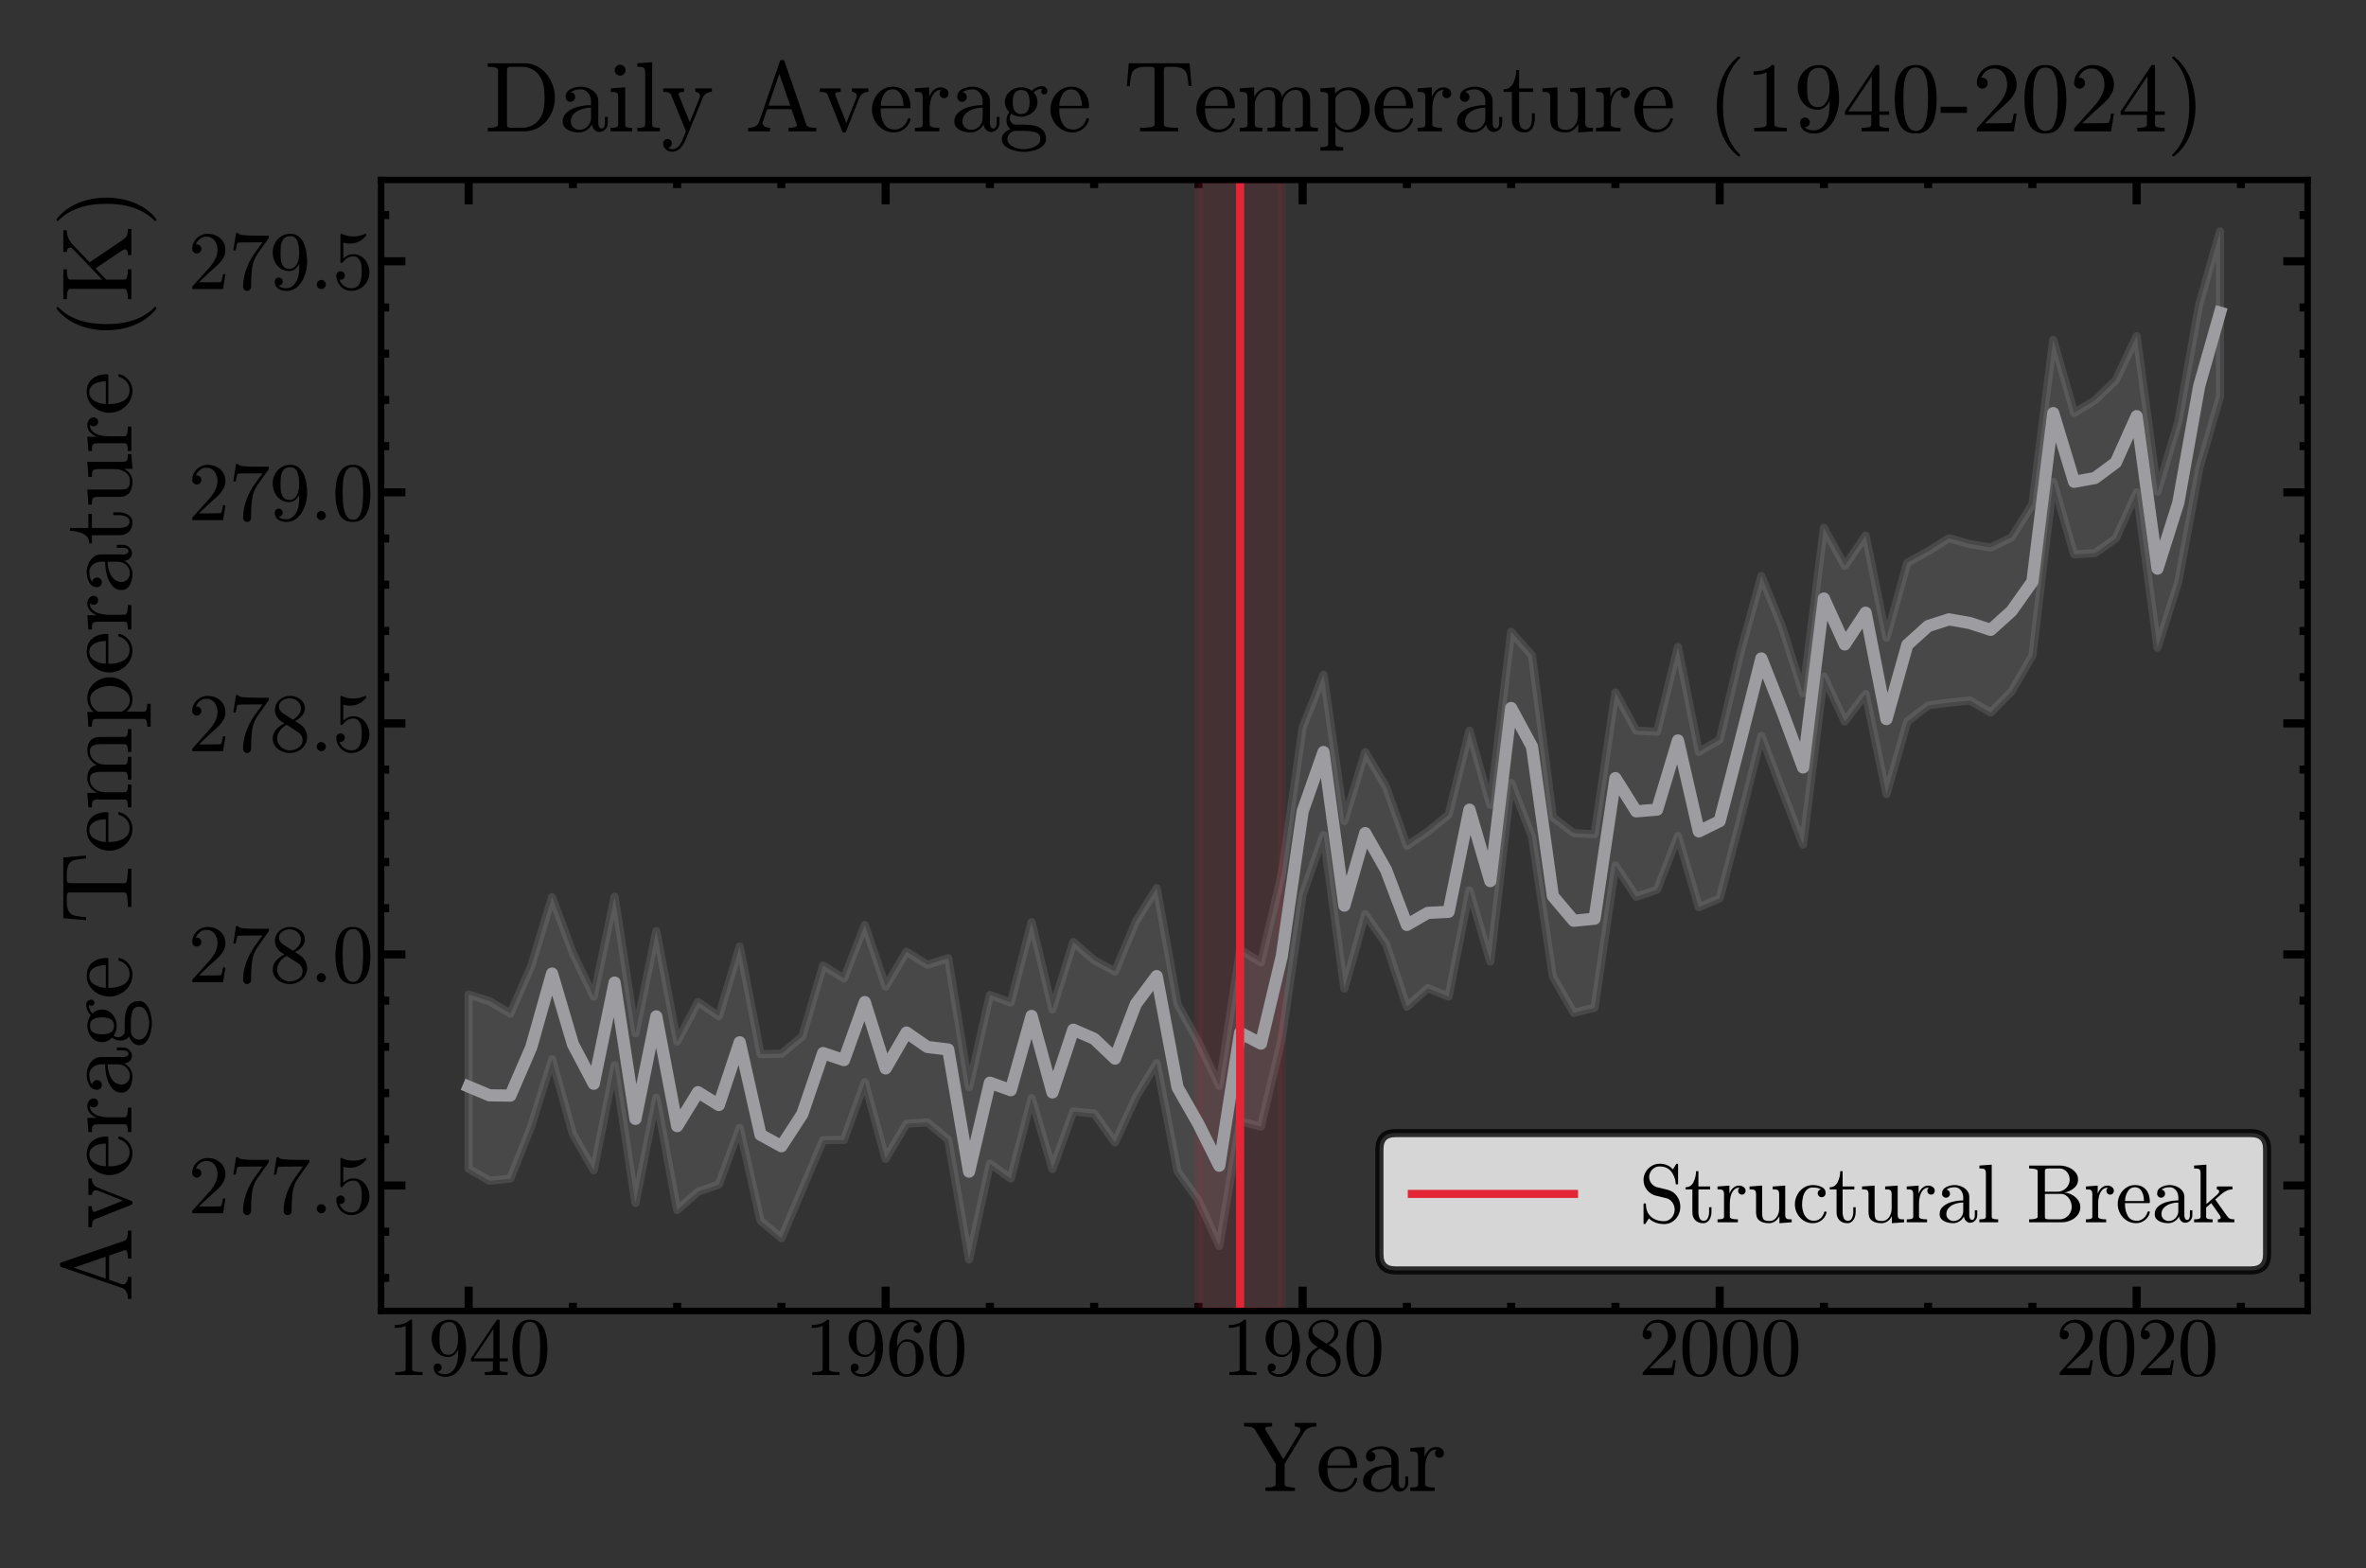 <?xml version="1.0" encoding="utf-8" standalone="no"?>
<!DOCTYPE svg PUBLIC "-//W3C//DTD SVG 1.1//EN"
  "http://www.w3.org/Graphics/SVG/1.1/DTD/svg11.dtd">
<svg xmlns:xlink="http://www.w3.org/1999/xlink" width="291.8pt" height="193.432pt" viewBox="0 0 291.8 193.432" xmlns="http://www.w3.org/2000/svg" version="1.1">
 <rect x="0" y="0" width="291.8" height="193.432" fill="#333333" stroke="none"/>
 <defs>
  <style type="text/css">*{stroke-linejoin: round; stroke-linecap: butt}</style>
 </defs>
 <g id="figure_1">
  <g id="patch_1">
   <path d="M 0 193.432 
L 291.8 193.432 
L 291.8 0 
L 0 0 
L 0 193.432 
z
" style="fill: none"/>
  </g>
  <g id="axes_1">
   <g id="patch_2">
    <path d="M 47 161.7 
L 284.6 161.7 
L 284.6 22.2 
L 47 22.2 
L 47 161.7 
z
" style="fill: none"/>
   </g>
   <g id="matplotlib.axis_1">
    <g id="xtick_1">
     <g id="line2d_1">
      <defs>
       <path id="ma7a4156cb9" d="M 0 0 
L 0 -3 
" style="stroke: #000000"/>
      </defs>
      <g>
       <use xlink:href="#ma7a4156cb9" x="57.8" y="161.7" style="stroke: #000000"/>
      </g>
     </g>
     <g id="line2d_2">
      <defs>
       <path id="mca95ef9546" d="M 0 0 
L 0 3 
" style="stroke: #000000"/>
      </defs>
      <g>
       <use xlink:href="#mca95ef9546" x="57.8" y="22.2" style="stroke: #000000"/>
      </g>
     </g>
     <g id="text_1">
      <!-- $\mathdefault{1940}$ -->
      <g transform="translate(47.8 169.639) scale(0.1 -0.1)">
       <defs>
        <path id="Cmr10-31" d="M 594 0 
L 594 225 
Q 1394 225 1394 428 
L 1394 3788 
Q 1063 3628 556 3628 
L 556 3853 
Q 1341 3853 1741 4263 
L 1831 4263 
Q 1853 4263 1873 4245 
Q 1894 4228 1894 4206 
L 1894 428 
Q 1894 225 2694 225 
L 2694 0 
L 594 0 
z
" transform="scale(0.016)"/>
        <path id="Cmr10-39" d="M 722 269 
Q 897 63 1331 63 
Q 1575 63 1786 228 
Q 1997 394 2113 634 
Q 2247 906 2284 1214 
Q 2322 1522 2322 1978 
Q 2213 1719 2008 1553 
Q 1803 1388 1538 1388 
Q 1166 1388 873 1589 
Q 581 1791 425 2120 
Q 269 2450 269 2822 
Q 269 3206 444 3539 
Q 619 3872 928 4067 
Q 1238 4263 1631 4263 
Q 2019 4263 2280 4052 
Q 2541 3841 2678 3508 
Q 2816 3175 2870 2803 
Q 2925 2431 2925 2069 
Q 2925 1575 2744 1061 
Q 2563 547 2202 203 
Q 1841 -141 1331 -141 
Q 953 -141 690 37 
Q 428 216 428 575 
Q 428 706 517 795 
Q 606 884 738 884 
Q 866 884 955 795 
Q 1044 706 1044 575 
Q 1044 450 953 359 
Q 863 269 738 269 
L 722 269 
z
M 1563 1556 
Q 1825 1556 1992 1732 
Q 2159 1909 2234 2171 
Q 2309 2434 2309 2694 
L 2309 2816 
L 2309 2841 
Q 2309 3322 2168 3700 
Q 2028 4078 1631 4078 
Q 1378 4078 1220 3967 
Q 1063 3856 988 3672 
Q 913 3488 892 3278 
Q 872 3069 872 2822 
Q 872 2459 906 2203 
Q 941 1947 1094 1751 
Q 1247 1556 1563 1556 
z
" transform="scale(0.016)"/>
        <path id="Cmr10-34" d="M 178 1056 
L 178 1281 
L 2156 4231 
Q 2178 4263 2222 4263 
L 2316 4263 
Q 2388 4263 2388 4191 
L 2388 1281 
L 3016 1281 
L 3016 1056 
L 2388 1056 
L 2388 428 
Q 2388 297 2575 261 
Q 2763 225 3009 225 
L 3009 0 
L 1247 0 
L 1247 225 
Q 1494 225 1681 261 
Q 1869 297 1869 428 
L 1869 1056 
L 178 1056 
z
M 391 1281 
L 1906 1281 
L 1906 3547 
L 391 1281 
z
" transform="scale(0.016)"/>
        <path id="Cmr10-30" d="M 1600 -141 
Q 816 -141 533 504 
Q 250 1150 250 2041 
Q 250 2597 351 3087 
Q 453 3578 754 3920 
Q 1056 4263 1600 4263 
Q 2022 4263 2290 4056 
Q 2559 3850 2700 3523 
Q 2841 3197 2892 2823 
Q 2944 2450 2944 2041 
Q 2944 1491 2842 1011 
Q 2741 531 2444 195 
Q 2147 -141 1600 -141 
z
M 1600 25 
Q 1956 25 2131 390 
Q 2306 756 2347 1200 
Q 2388 1644 2388 2144 
Q 2388 2625 2347 3031 
Q 2306 3438 2132 3767 
Q 1959 4097 1600 4097 
Q 1238 4097 1063 3765 
Q 888 3434 847 3029 
Q 806 2625 806 2144 
Q 806 1788 823 1472 
Q 841 1156 916 820 
Q 991 484 1158 254 
Q 1325 25 1600 25 
z
" transform="scale(0.016)"/>
       </defs>
       <use xlink:href="#Cmr10-31" transform="translate(0 0.391)"/>
       <use xlink:href="#Cmr10-39" transform="translate(50 0.391)"/>
       <use xlink:href="#Cmr10-34" transform="translate(100 0.391)"/>
       <use xlink:href="#Cmr10-30" transform="translate(150 0.391)"/>
      </g>
     </g>
    </g>
    <g id="xtick_2">
     <g id="line2d_3">
      <g>
       <use xlink:href="#ma7a4156cb9" x="109.229" y="161.7" style="stroke: #000000"/>
      </g>
     </g>
     <g id="line2d_4">
      <g>
       <use xlink:href="#mca95ef9546" x="109.229" y="22.2" style="stroke: #000000"/>
      </g>
     </g>
     <g id="text_2">
      <!-- $\mathdefault{1960}$ -->
      <g transform="translate(99.229 169.639) scale(0.1 -0.1)">
       <defs>
        <path id="Cmr10-36" d="M 1600 -141 
Q 1203 -141 937 70 
Q 672 281 526 617 
Q 381 953 325 1322 
Q 269 1691 269 2069 
Q 269 2575 466 3084 
Q 663 3594 1045 3928 
Q 1428 4263 1953 4263 
Q 2172 4263 2361 4180 
Q 2550 4097 2658 3936 
Q 2766 3775 2766 3547 
Q 2766 3416 2677 3327 
Q 2588 3238 2456 3238 
Q 2331 3238 2240 3328 
Q 2150 3419 2150 3547 
Q 2150 3672 2240 3762 
Q 2331 3853 2456 3853 
L 2491 3853 
Q 2409 3969 2261 4023 
Q 2113 4078 1953 4078 
Q 1759 4078 1595 3993 
Q 1431 3909 1300 3765 
Q 1169 3622 1081 3448 
Q 994 3275 945 3053 
Q 897 2831 884 2637 
Q 872 2444 872 2150 
Q 984 2413 1190 2580 
Q 1397 2747 1656 2747 
Q 1941 2747 2175 2631 
Q 2409 2516 2578 2311 
Q 2747 2106 2836 1843 
Q 2925 1581 2925 1313 
Q 2925 938 2758 598 
Q 2591 259 2287 59 
Q 1984 -141 1600 -141 
z
M 1600 63 
Q 1847 63 1997 175 
Q 2147 288 2217 473 
Q 2288 659 2305 848 
Q 2322 1038 2322 1313 
Q 2322 1675 2287 1931 
Q 2253 2188 2100 2383 
Q 1947 2578 1631 2578 
Q 1372 2578 1205 2403 
Q 1038 2228 961 1961 
Q 884 1694 884 1447 
Q 884 1363 891 1319 
Q 891 1309 889 1303 
Q 888 1297 884 1288 
Q 884 1013 940 731 
Q 997 450 1156 256 
Q 1316 63 1600 63 
z
" transform="scale(0.016)"/>
       </defs>
       <use xlink:href="#Cmr10-31" transform="translate(0 0.391)"/>
       <use xlink:href="#Cmr10-39" transform="translate(50 0.391)"/>
       <use xlink:href="#Cmr10-36" transform="translate(100 0.391)"/>
       <use xlink:href="#Cmr10-30" transform="translate(150 0.391)"/>
      </g>
     </g>
    </g>
    <g id="xtick_3">
     <g id="line2d_5">
      <g>
       <use xlink:href="#ma7a4156cb9" x="160.657" y="161.7" style="stroke: #000000"/>
      </g>
     </g>
     <g id="line2d_6">
      <g>
       <use xlink:href="#mca95ef9546" x="160.657" y="22.2" style="stroke: #000000"/>
      </g>
     </g>
     <g id="text_3">
      <!-- $\mathdefault{1980}$ -->
      <g transform="translate(150.657 169.639) scale(0.1 -0.1)">
       <defs>
        <path id="Cmr10-38" d="M 269 972 
Q 269 1356 522 1651 
Q 775 1947 1172 2144 
L 934 2297 
Q 716 2441 578 2680 
Q 441 2919 441 3181 
Q 441 3488 602 3734 
Q 763 3981 1030 4122 
Q 1297 4263 1600 4263 
Q 1884 4263 2148 4147 
Q 2413 4031 2583 3815 
Q 2753 3600 2753 3303 
Q 2753 3088 2651 2903 
Q 2550 2719 2373 2572 
Q 2197 2425 1997 2322 
L 2363 2088 
Q 2616 1922 2770 1653 
Q 2925 1384 2925 1088 
Q 2925 741 2739 456 
Q 2553 172 2247 15 
Q 1941 -141 1600 -141 
Q 1269 -141 961 -6 
Q 653 128 461 383 
Q 269 638 269 972 
z
M 616 972 
Q 616 719 755 509 
Q 894 300 1122 181 
Q 1350 63 1600 63 
Q 1972 63 2275 280 
Q 2578 497 2578 856 
Q 2578 978 2529 1098 
Q 2481 1219 2395 1317 
Q 2309 1416 2203 1478 
L 1344 2034 
Q 1144 1928 976 1765 
Q 809 1603 712 1400 
Q 616 1197 616 972 
z
M 1056 2925 
L 1831 2425 
Q 2100 2581 2272 2803 
Q 2444 3025 2444 3303 
Q 2444 3519 2323 3698 
Q 2203 3878 2009 3978 
Q 1816 4078 1594 4078 
Q 1400 4078 1203 4003 
Q 1006 3928 878 3779 
Q 750 3631 750 3431 
Q 750 3131 1056 2925 
z
" transform="scale(0.016)"/>
       </defs>
       <use xlink:href="#Cmr10-31" transform="translate(0 0.391)"/>
       <use xlink:href="#Cmr10-39" transform="translate(50 0.391)"/>
       <use xlink:href="#Cmr10-38" transform="translate(100 0.391)"/>
       <use xlink:href="#Cmr10-30" transform="translate(150 0.391)"/>
      </g>
     </g>
    </g>
    <g id="xtick_4">
     <g id="line2d_7">
      <g>
       <use xlink:href="#ma7a4156cb9" x="212.086" y="161.7" style="stroke: #000000"/>
      </g>
     </g>
     <g id="line2d_8">
      <g>
       <use xlink:href="#mca95ef9546" x="212.086" y="22.2" style="stroke: #000000"/>
      </g>
     </g>
     <g id="text_4">
      <!-- $\mathdefault{2000}$ -->
      <g transform="translate(202.086 169.639) scale(0.1 -0.1)">
       <defs>
        <path id="Cmr10-32" d="M 319 0 
L 319 172 
Q 319 188 331 206 
L 1325 1306 
Q 1550 1550 1690 1715 
Q 1831 1881 1968 2097 
Q 2106 2313 2186 2536 
Q 2266 2759 2266 3009 
Q 2266 3272 2169 3511 
Q 2072 3750 1880 3894 
Q 1688 4038 1416 4038 
Q 1138 4038 916 3870 
Q 694 3703 603 3438 
Q 628 3444 672 3444 
Q 816 3444 917 3347 
Q 1019 3250 1019 3097 
Q 1019 2950 917 2848 
Q 816 2747 672 2747 
Q 522 2747 420 2851 
Q 319 2956 319 3097 
Q 319 3338 409 3548 
Q 500 3759 670 3923 
Q 841 4088 1055 4175 
Q 1269 4263 1509 4263 
Q 1875 4263 2190 4108 
Q 2506 3953 2690 3670 
Q 2875 3388 2875 3009 
Q 2875 2731 2753 2481 
Q 2631 2231 2440 2026 
Q 2250 1822 1953 1562 
Q 1656 1303 1563 1216 
L 838 519 
L 1453 519 
Q 1906 519 2211 526 
Q 2516 534 2534 550 
Q 2609 631 2688 1141 
L 2875 1141 
L 2694 0 
L 319 0 
z
" transform="scale(0.016)"/>
       </defs>
       <use xlink:href="#Cmr10-32" transform="translate(0 0.391)"/>
       <use xlink:href="#Cmr10-30" transform="translate(50 0.391)"/>
       <use xlink:href="#Cmr10-30" transform="translate(100 0.391)"/>
       <use xlink:href="#Cmr10-30" transform="translate(150 0.391)"/>
      </g>
     </g>
    </g>
    <g id="xtick_5">
     <g id="line2d_9">
      <g>
       <use xlink:href="#ma7a4156cb9" x="263.514" y="161.7" style="stroke: #000000"/>
      </g>
     </g>
     <g id="line2d_10">
      <g>
       <use xlink:href="#mca95ef9546" x="263.514" y="22.2" style="stroke: #000000"/>
      </g>
     </g>
     <g id="text_5">
      <!-- $\mathdefault{2020}$ -->
      <g transform="translate(253.514 169.639) scale(0.1 -0.1)">
       <use xlink:href="#Cmr10-32" transform="translate(0 0.391)"/>
       <use xlink:href="#Cmr10-30" transform="translate(50 0.391)"/>
       <use xlink:href="#Cmr10-32" transform="translate(100 0.391)"/>
       <use xlink:href="#Cmr10-30" transform="translate(150 0.391)"/>
      </g>
     </g>
    </g>
    <g id="xtick_6">
     <g id="line2d_11">
      <defs>
       <path id="mb8e2a79de3" d="M 0 0 
L 0 -1 
" style="stroke: #000000"/>
      </defs>
      <g>
       <use xlink:href="#mb8e2a79de3" x="70.657" y="161.7" style="stroke: #000000"/>
      </g>
     </g>
     <g id="line2d_12">
      <defs>
       <path id="m329d882508" d="M 0 0 
L 0 1 
" style="stroke: #000000"/>
      </defs>
      <g>
       <use xlink:href="#m329d882508" x="70.657" y="22.2" style="stroke: #000000"/>
      </g>
     </g>
    </g>
    <g id="xtick_7">
     <g id="line2d_13">
      <g>
       <use xlink:href="#mb8e2a79de3" x="83.514" y="161.7" style="stroke: #000000"/>
      </g>
     </g>
     <g id="line2d_14">
      <g>
       <use xlink:href="#m329d882508" x="83.514" y="22.2" style="stroke: #000000"/>
      </g>
     </g>
    </g>
    <g id="xtick_8">
     <g id="line2d_15">
      <g>
       <use xlink:href="#mb8e2a79de3" x="96.371" y="161.7" style="stroke: #000000"/>
      </g>
     </g>
     <g id="line2d_16">
      <g>
       <use xlink:href="#m329d882508" x="96.371" y="22.2" style="stroke: #000000"/>
      </g>
     </g>
    </g>
    <g id="xtick_9">
     <g id="line2d_17">
      <g>
       <use xlink:href="#mb8e2a79de3" x="122.086" y="161.7" style="stroke: #000000"/>
      </g>
     </g>
     <g id="line2d_18">
      <g>
       <use xlink:href="#m329d882508" x="122.086" y="22.2" style="stroke: #000000"/>
      </g>
     </g>
    </g>
    <g id="xtick_10">
     <g id="line2d_19">
      <g>
       <use xlink:href="#mb8e2a79de3" x="134.943" y="161.7" style="stroke: #000000"/>
      </g>
     </g>
     <g id="line2d_20">
      <g>
       <use xlink:href="#m329d882508" x="134.943" y="22.2" style="stroke: #000000"/>
      </g>
     </g>
    </g>
    <g id="xtick_11">
     <g id="line2d_21">
      <g>
       <use xlink:href="#mb8e2a79de3" x="147.8" y="161.7" style="stroke: #000000"/>
      </g>
     </g>
     <g id="line2d_22">
      <g>
       <use xlink:href="#m329d882508" x="147.8" y="22.2" style="stroke: #000000"/>
      </g>
     </g>
    </g>
    <g id="xtick_12">
     <g id="line2d_23">
      <g>
       <use xlink:href="#mb8e2a79de3" x="173.514" y="161.7" style="stroke: #000000"/>
      </g>
     </g>
     <g id="line2d_24">
      <g>
       <use xlink:href="#m329d882508" x="173.514" y="22.2" style="stroke: #000000"/>
      </g>
     </g>
    </g>
    <g id="xtick_13">
     <g id="line2d_25">
      <g>
       <use xlink:href="#mb8e2a79de3" x="186.371" y="161.7" style="stroke: #000000"/>
      </g>
     </g>
     <g id="line2d_26">
      <g>
       <use xlink:href="#m329d882508" x="186.371" y="22.2" style="stroke: #000000"/>
      </g>
     </g>
    </g>
    <g id="xtick_14">
     <g id="line2d_27">
      <g>
       <use xlink:href="#mb8e2a79de3" x="199.229" y="161.7" style="stroke: #000000"/>
      </g>
     </g>
     <g id="line2d_28">
      <g>
       <use xlink:href="#m329d882508" x="199.229" y="22.2" style="stroke: #000000"/>
      </g>
     </g>
    </g>
    <g id="xtick_15">
     <g id="line2d_29">
      <g>
       <use xlink:href="#mb8e2a79de3" x="224.943" y="161.7" style="stroke: #000000"/>
      </g>
     </g>
     <g id="line2d_30">
      <g>
       <use xlink:href="#m329d882508" x="224.943" y="22.2" style="stroke: #000000"/>
      </g>
     </g>
    </g>
    <g id="xtick_16">
     <g id="line2d_31">
      <g>
       <use xlink:href="#mb8e2a79de3" x="237.8" y="161.7" style="stroke: #000000"/>
      </g>
     </g>
     <g id="line2d_32">
      <g>
       <use xlink:href="#m329d882508" x="237.8" y="22.2" style="stroke: #000000"/>
      </g>
     </g>
    </g>
    <g id="xtick_17">
     <g id="line2d_33">
      <g>
       <use xlink:href="#mb8e2a79de3" x="250.657" y="161.7" style="stroke: #000000"/>
      </g>
     </g>
     <g id="line2d_34">
      <g>
       <use xlink:href="#m329d882508" x="250.657" y="22.2" style="stroke: #000000"/>
      </g>
     </g>
    </g>
    <g id="xtick_18">
     <g id="line2d_35">
      <g>
       <use xlink:href="#mb8e2a79de3" x="276.371" y="161.7" style="stroke: #000000"/>
      </g>
     </g>
     <g id="line2d_36">
      <g>
       <use xlink:href="#m329d882508" x="276.371" y="22.2" style="stroke: #000000"/>
      </g>
     </g>
    </g>
    <g id="text_6">
     <!-- Year -->
     <g transform="translate(153.29 183.905) scale(0.12 -0.12)">
      <defs>
       <path id="Cmr10-59" d="M 1447 0 
L 1447 225 
Q 2106 225 2106 428 
L 2106 1747 
L 763 3956 
Q 669 4084 500 4115 
Q 331 4147 72 4147 
L 72 4372 
L 1875 4372 
L 1875 4147 
Q 1428 4147 1428 4000 
Q 1428 3988 1441 3950 
L 2597 2041 
L 3653 3775 
Q 3694 3834 3694 3903 
Q 3694 4031 3583 4089 
Q 3472 4147 3334 4147 
L 3334 4372 
L 4722 4372 
L 4722 4147 
Q 4472 4147 4258 4058 
Q 4044 3969 3922 3781 
L 2681 1747 
L 2681 428 
Q 2681 225 3341 225 
L 3341 0 
L 1447 0 
z
" transform="scale(0.016)"/>
       <path id="Cmr10-65" d="M 1594 -72 
Q 1203 -72 876 133 
Q 550 338 364 680 
Q 178 1022 178 1403 
Q 178 1778 348 2115 
Q 519 2453 823 2661 
Q 1128 2869 1503 2869 
Q 1797 2869 2014 2770 
Q 2231 2672 2372 2497 
Q 2513 2322 2584 2084 
Q 2656 1847 2656 1563 
Q 2656 1478 2591 1478 
L 738 1478 
L 738 1409 
Q 738 878 952 497 
Q 1166 116 1650 116 
Q 1847 116 2014 203 
Q 2181 291 2304 447 
Q 2428 603 2472 781 
Q 2478 803 2495 820 
Q 2513 838 2534 838 
L 2591 838 
Q 2656 838 2656 756 
Q 2566 394 2266 161 
Q 1966 -72 1594 -72 
z
M 744 1638 
L 2203 1638 
Q 2203 1878 2136 2125 
Q 2069 2372 1912 2536 
Q 1756 2700 1503 2700 
Q 1141 2700 942 2361 
Q 744 2022 744 1638 
z
" transform="scale(0.016)"/>
       <path id="Cmr10-61" d="M 256 628 
Q 256 1009 556 1248 
Q 856 1488 1276 1586 
Q 1697 1684 2075 1684 
L 2075 1947 
Q 2075 2131 1994 2304 
Q 1913 2478 1759 2589 
Q 1606 2700 1422 2700 
Q 997 2700 775 2509 
Q 897 2509 976 2417 
Q 1056 2325 1056 2203 
Q 1056 2075 965 1984 
Q 875 1894 750 1894 
Q 622 1894 531 1984 
Q 441 2075 441 2203 
Q 441 2541 747 2705 
Q 1053 2869 1422 2869 
Q 1681 2869 1943 2758 
Q 2206 2647 2373 2440 
Q 2541 2234 2541 1959 
L 2541 519 
Q 2541 394 2594 289 
Q 2647 184 2759 184 
Q 2866 184 2917 290 
Q 2969 397 2969 519 
L 2969 928 
L 3156 928 
L 3156 519 
Q 3156 375 3081 245 
Q 3006 116 2879 39 
Q 2753 -38 2606 -38 
Q 2419 -38 2283 107 
Q 2147 253 2131 453 
Q 2013 213 1781 70 
Q 1550 -72 1288 -72 
Q 1044 -72 808 0 
Q 572 72 414 226 
Q 256 381 256 628 
z
M 775 628 
Q 775 403 940 250 
Q 1106 97 1331 97 
Q 1538 97 1706 200 
Q 1875 303 1975 481 
Q 2075 659 2075 856 
L 2075 1522 
Q 1784 1522 1479 1426 
Q 1175 1331 975 1128 
Q 775 925 775 628 
z
" transform="scale(0.016)"/>
       <path id="Cmr10-72" d="M 166 0 
L 166 225 
Q 384 225 525 259 
Q 666 294 666 428 
L 666 2175 
Q 666 2347 614 2423 
Q 563 2500 466 2517 
Q 369 2534 166 2534 
L 166 2759 
L 1081 2828 
L 1081 2203 
Q 1184 2481 1375 2654 
Q 1566 2828 1838 2828 
Q 2028 2828 2178 2715 
Q 2328 2603 2328 2419 
Q 2328 2303 2245 2217 
Q 2163 2131 2041 2131 
Q 1922 2131 1837 2215 
Q 1753 2300 1753 2419 
Q 1753 2591 1875 2663 
L 1838 2663 
Q 1578 2663 1414 2475 
Q 1250 2288 1181 2009 
Q 1113 1731 1113 1478 
L 1113 428 
Q 1113 225 1734 225 
L 1734 0 
L 166 0 
z
" transform="scale(0.016)"/>
      </defs>
      <use xlink:href="#Cmr10-59"/>
      <use xlink:href="#Cmr10-65" transform="translate(75 0)"/>
      <use xlink:href="#Cmr10-61" transform="translate(119.385 0)"/>
      <use xlink:href="#Cmr10-72" transform="translate(169.385 0)"/>
     </g>
    </g>
   </g>
   <g id="matplotlib.axis_2">
    <g id="ytick_1">
     <g id="line2d_37">
      <defs>
       <path id="mce93963f2c" d="M 0 0 
L 3 0 
" style="stroke: #000000"/>
      </defs>
      <g>
       <use xlink:href="#mce93963f2c" x="47" y="146.225" style="stroke: #000000"/>
      </g>
     </g>
     <g id="line2d_38">
      <defs>
       <path id="m510ce5b92e" d="M 0 0 
L -3 0 
" style="stroke: #000000"/>
      </defs>
      <g>
       <use xlink:href="#m510ce5b92e" x="284.6" y="146.225" style="stroke: #000000"/>
      </g>
     </g>
     <g id="text_7">
      <!-- $\mathdefault{277.5}$ -->
      <g transform="translate(23.2 149.694) scale(0.1 -0.1)">
       <defs>
        <path id="Cmr10-37" d="M 1113 166 
Q 1113 522 1175 862 
Q 1238 1203 1358 1536 
Q 1478 1869 1648 2189 
Q 1819 2509 2022 2791 
L 2606 3603 
L 1875 3603 
Q 738 3603 703 3572 
Q 619 3469 544 2981 
L 359 2981 
L 569 4325 
L 756 4325 
L 756 4306 
Q 756 4191 1147 4156 
Q 1538 4122 1913 4122 
L 3103 4122 
L 3103 3956 
Q 3103 3950 3101 3947 
Q 3100 3944 3097 3938 
L 2216 2700 
Q 1891 2219 1809 1631 
Q 1728 1044 1728 166 
Q 1728 41 1637 -50 
Q 1547 -141 1422 -141 
Q 1294 -141 1203 -50 
Q 1113 41 1113 166 
z
" transform="scale(0.016)"/>
        <path id="Cmr10-2e" d="M 538 353 
Q 538 497 644 600 
Q 750 703 891 703 
Q 978 703 1062 656 
Q 1147 609 1194 525 
Q 1241 441 1241 353 
Q 1241 213 1137 106 
Q 1034 0 891 0 
Q 750 0 644 106 
Q 538 213 538 353 
z
" transform="scale(0.016)"/>
        <path id="Cmr10-35" d="M 556 728 
Q 622 541 758 387 
Q 894 234 1080 148 
Q 1266 63 1466 63 
Q 1928 63 2103 422 
Q 2278 781 2278 1294 
Q 2278 1516 2270 1667 
Q 2263 1819 2228 1959 
Q 2169 2184 2020 2353 
Q 1872 2522 1656 2522 
Q 1441 2522 1286 2456 
Q 1131 2391 1034 2303 
Q 938 2216 863 2119 
Q 788 2022 769 2016 
L 697 2016 
Q 681 2016 657 2036 
Q 634 2056 634 2075 
L 634 4213 
Q 634 4228 654 4245 
Q 675 4263 697 4263 
L 716 4263 
Q 1147 4056 1631 4056 
Q 2106 4056 2547 4263 
L 2566 4263 
Q 2588 4263 2606 4247 
Q 2625 4231 2625 4213 
L 2625 4153 
Q 2625 4122 2613 4122 
Q 2394 3831 2064 3668 
Q 1734 3506 1381 3506 
Q 1125 3506 856 3578 
L 856 2369 
Q 1069 2541 1236 2614 
Q 1403 2688 1663 2688 
Q 2016 2688 2295 2484 
Q 2575 2281 2725 1954 
Q 2875 1628 2875 1288 
Q 2875 903 2686 575 
Q 2497 247 2172 53 
Q 1847 -141 1466 -141 
Q 1150 -141 886 21 
Q 622 184 470 459 
Q 319 734 319 1044 
Q 319 1188 412 1278 
Q 506 1369 647 1369 
Q 788 1369 883 1276 
Q 978 1184 978 1044 
Q 978 906 883 811 
Q 788 716 647 716 
Q 625 716 597 720 
Q 569 725 556 728 
z
" transform="scale(0.016)"/>
       </defs>
       <use xlink:href="#Cmr10-32" transform="translate(0 0.422)"/>
       <use xlink:href="#Cmr10-37" transform="translate(50 0.422)"/>
       <use xlink:href="#Cmr10-37" transform="translate(100 0.422)"/>
       <use xlink:href="#Cmr10-2e" transform="translate(150 0.422)"/>
       <use xlink:href="#Cmr10-35" transform="translate(177.686 0.422)"/>
      </g>
     </g>
    </g>
    <g id="ytick_2">
     <g id="line2d_39">
      <g>
       <use xlink:href="#mce93963f2c" x="47" y="117.725" style="stroke: #000000"/>
      </g>
     </g>
     <g id="line2d_40">
      <g>
       <use xlink:href="#m510ce5b92e" x="284.6" y="117.725" style="stroke: #000000"/>
      </g>
     </g>
     <g id="text_8">
      <!-- $\mathdefault{278.0}$ -->
      <g transform="translate(23.2 121.195) scale(0.1 -0.1)">
       <use xlink:href="#Cmr10-32" transform="translate(0 0.422)"/>
       <use xlink:href="#Cmr10-37" transform="translate(50 0.422)"/>
       <use xlink:href="#Cmr10-38" transform="translate(100 0.422)"/>
       <use xlink:href="#Cmr10-2e" transform="translate(150 0.422)"/>
       <use xlink:href="#Cmr10-30" transform="translate(177.686 0.422)"/>
      </g>
     </g>
    </g>
    <g id="ytick_3">
     <g id="line2d_41">
      <g>
       <use xlink:href="#mce93963f2c" x="47" y="89.226" style="stroke: #000000"/>
      </g>
     </g>
     <g id="line2d_42">
      <g>
       <use xlink:href="#m510ce5b92e" x="284.6" y="89.226" style="stroke: #000000"/>
      </g>
     </g>
     <g id="text_9">
      <!-- $\mathdefault{278.5}$ -->
      <g transform="translate(23.2 92.695) scale(0.1 -0.1)">
       <use xlink:href="#Cmr10-32" transform="translate(0 0.422)"/>
       <use xlink:href="#Cmr10-37" transform="translate(50 0.422)"/>
       <use xlink:href="#Cmr10-38" transform="translate(100 0.422)"/>
       <use xlink:href="#Cmr10-2e" transform="translate(150 0.422)"/>
       <use xlink:href="#Cmr10-35" transform="translate(177.686 0.422)"/>
      </g>
     </g>
    </g>
    <g id="ytick_4">
     <g id="line2d_43">
      <g>
       <use xlink:href="#mce93963f2c" x="47" y="60.726" style="stroke: #000000"/>
      </g>
     </g>
     <g id="line2d_44">
      <g>
       <use xlink:href="#m510ce5b92e" x="284.6" y="60.726" style="stroke: #000000"/>
      </g>
     </g>
     <g id="text_10">
      <!-- $\mathdefault{279.0}$ -->
      <g transform="translate(23.2 64.196) scale(0.1 -0.1)">
       <use xlink:href="#Cmr10-32" transform="translate(0 0.422)"/>
       <use xlink:href="#Cmr10-37" transform="translate(50 0.422)"/>
       <use xlink:href="#Cmr10-39" transform="translate(100 0.422)"/>
       <use xlink:href="#Cmr10-2e" transform="translate(150 0.422)"/>
       <use xlink:href="#Cmr10-30" transform="translate(177.686 0.422)"/>
      </g>
     </g>
    </g>
    <g id="ytick_5">
     <g id="line2d_45">
      <g>
       <use xlink:href="#mce93963f2c" x="47" y="32.227" style="stroke: #000000"/>
      </g>
     </g>
     <g id="line2d_46">
      <g>
       <use xlink:href="#m510ce5b92e" x="284.6" y="32.227" style="stroke: #000000"/>
      </g>
     </g>
     <g id="text_11">
      <!-- $\mathdefault{279.5}$ -->
      <g transform="translate(23.2 35.697) scale(0.1 -0.1)">
       <use xlink:href="#Cmr10-32" transform="translate(0 0.422)"/>
       <use xlink:href="#Cmr10-37" transform="translate(50 0.422)"/>
       <use xlink:href="#Cmr10-39" transform="translate(100 0.422)"/>
       <use xlink:href="#Cmr10-2e" transform="translate(150 0.422)"/>
       <use xlink:href="#Cmr10-35" transform="translate(177.686 0.422)"/>
      </g>
     </g>
    </g>
    <g id="ytick_6">
     <g id="line2d_47">
      <defs>
       <path id="mab2e55817f" d="M 0 0 
L 1 0 
" style="stroke: #000000"/>
      </defs>
      <g>
       <use xlink:href="#mab2e55817f" x="47" y="157.625" style="stroke: #000000"/>
      </g>
     </g>
     <g id="line2d_48">
      <defs>
       <path id="m4284193ccc" d="M 0 0 
L -1 0 
" style="stroke: #000000"/>
      </defs>
      <g>
       <use xlink:href="#m4284193ccc" x="284.6" y="157.625" style="stroke: #000000"/>
      </g>
     </g>
    </g>
    <g id="ytick_7">
     <g id="line2d_49">
      <g>
       <use xlink:href="#mab2e55817f" x="47" y="151.925" style="stroke: #000000"/>
      </g>
     </g>
     <g id="line2d_50">
      <g>
       <use xlink:href="#m4284193ccc" x="284.6" y="151.925" style="stroke: #000000"/>
      </g>
     </g>
    </g>
    <g id="ytick_8">
     <g id="line2d_51">
      <g>
       <use xlink:href="#mab2e55817f" x="47" y="140.525" style="stroke: #000000"/>
      </g>
     </g>
     <g id="line2d_52">
      <g>
       <use xlink:href="#m4284193ccc" x="284.6" y="140.525" style="stroke: #000000"/>
      </g>
     </g>
    </g>
    <g id="ytick_9">
     <g id="line2d_53">
      <g>
       <use xlink:href="#mab2e55817f" x="47" y="134.825" style="stroke: #000000"/>
      </g>
     </g>
     <g id="line2d_54">
      <g>
       <use xlink:href="#m4284193ccc" x="284.6" y="134.825" style="stroke: #000000"/>
      </g>
     </g>
    </g>
    <g id="ytick_10">
     <g id="line2d_55">
      <g>
       <use xlink:href="#mab2e55817f" x="47" y="129.125" style="stroke: #000000"/>
      </g>
     </g>
     <g id="line2d_56">
      <g>
       <use xlink:href="#m4284193ccc" x="284.6" y="129.125" style="stroke: #000000"/>
      </g>
     </g>
    </g>
    <g id="ytick_11">
     <g id="line2d_57">
      <g>
       <use xlink:href="#mab2e55817f" x="47" y="123.425" style="stroke: #000000"/>
      </g>
     </g>
     <g id="line2d_58">
      <g>
       <use xlink:href="#m4284193ccc" x="284.6" y="123.425" style="stroke: #000000"/>
      </g>
     </g>
    </g>
    <g id="ytick_12">
     <g id="line2d_59">
      <g>
       <use xlink:href="#mab2e55817f" x="47" y="112.025" style="stroke: #000000"/>
      </g>
     </g>
     <g id="line2d_60">
      <g>
       <use xlink:href="#m4284193ccc" x="284.6" y="112.025" style="stroke: #000000"/>
      </g>
     </g>
    </g>
    <g id="ytick_13">
     <g id="line2d_61">
      <g>
       <use xlink:href="#mab2e55817f" x="47" y="106.326" style="stroke: #000000"/>
      </g>
     </g>
     <g id="line2d_62">
      <g>
       <use xlink:href="#m4284193ccc" x="284.6" y="106.326" style="stroke: #000000"/>
      </g>
     </g>
    </g>
    <g id="ytick_14">
     <g id="line2d_63">
      <g>
       <use xlink:href="#mab2e55817f" x="47" y="100.626" style="stroke: #000000"/>
      </g>
     </g>
     <g id="line2d_64">
      <g>
       <use xlink:href="#m4284193ccc" x="284.6" y="100.626" style="stroke: #000000"/>
      </g>
     </g>
    </g>
    <g id="ytick_15">
     <g id="line2d_65">
      <g>
       <use xlink:href="#mab2e55817f" x="47" y="94.926" style="stroke: #000000"/>
      </g>
     </g>
     <g id="line2d_66">
      <g>
       <use xlink:href="#m4284193ccc" x="284.6" y="94.926" style="stroke: #000000"/>
      </g>
     </g>
    </g>
    <g id="ytick_16">
     <g id="line2d_67">
      <g>
       <use xlink:href="#mab2e55817f" x="47" y="83.526" style="stroke: #000000"/>
      </g>
     </g>
     <g id="line2d_68">
      <g>
       <use xlink:href="#m4284193ccc" x="284.6" y="83.526" style="stroke: #000000"/>
      </g>
     </g>
    </g>
    <g id="ytick_17">
     <g id="line2d_69">
      <g>
       <use xlink:href="#mab2e55817f" x="47" y="77.826" style="stroke: #000000"/>
      </g>
     </g>
     <g id="line2d_70">
      <g>
       <use xlink:href="#m4284193ccc" x="284.6" y="77.826" style="stroke: #000000"/>
      </g>
     </g>
    </g>
    <g id="ytick_18">
     <g id="line2d_71">
      <g>
       <use xlink:href="#mab2e55817f" x="47" y="72.126" style="stroke: #000000"/>
      </g>
     </g>
     <g id="line2d_72">
      <g>
       <use xlink:href="#m4284193ccc" x="284.6" y="72.126" style="stroke: #000000"/>
      </g>
     </g>
    </g>
    <g id="ytick_19">
     <g id="line2d_73">
      <g>
       <use xlink:href="#mab2e55817f" x="47" y="66.426" style="stroke: #000000"/>
      </g>
     </g>
     <g id="line2d_74">
      <g>
       <use xlink:href="#m4284193ccc" x="284.6" y="66.426" style="stroke: #000000"/>
      </g>
     </g>
    </g>
    <g id="ytick_20">
     <g id="line2d_75">
      <g>
       <use xlink:href="#mab2e55817f" x="47" y="55.027" style="stroke: #000000"/>
      </g>
     </g>
     <g id="line2d_76">
      <g>
       <use xlink:href="#m4284193ccc" x="284.6" y="55.027" style="stroke: #000000"/>
      </g>
     </g>
    </g>
    <g id="ytick_21">
     <g id="line2d_77">
      <g>
       <use xlink:href="#mab2e55817f" x="47" y="49.327" style="stroke: #000000"/>
      </g>
     </g>
     <g id="line2d_78">
      <g>
       <use xlink:href="#m4284193ccc" x="284.6" y="49.327" style="stroke: #000000"/>
      </g>
     </g>
    </g>
    <g id="ytick_22">
     <g id="line2d_79">
      <g>
       <use xlink:href="#mab2e55817f" x="47" y="43.627" style="stroke: #000000"/>
      </g>
     </g>
     <g id="line2d_80">
      <g>
       <use xlink:href="#m4284193ccc" x="284.6" y="43.627" style="stroke: #000000"/>
      </g>
     </g>
    </g>
    <g id="ytick_23">
     <g id="line2d_81">
      <g>
       <use xlink:href="#mab2e55817f" x="47" y="37.927" style="stroke: #000000"/>
      </g>
     </g>
     <g id="line2d_82">
      <g>
       <use xlink:href="#m4284193ccc" x="284.6" y="37.927" style="stroke: #000000"/>
      </g>
     </g>
    </g>
    <g id="ytick_24">
     <g id="line2d_83">
      <g>
       <use xlink:href="#mab2e55817f" x="47" y="26.527" style="stroke: #000000"/>
      </g>
     </g>
     <g id="line2d_84">
      <g>
       <use xlink:href="#m4284193ccc" x="284.6" y="26.527" style="stroke: #000000"/>
      </g>
     </g>
    </g>
    <g id="text_12">
     <!-- Average Temperature (K) -->
     <g transform="translate(16.2 160.604) rotate(-90) scale(0.12 -0.12)">
      <defs>
       <path id="Cmr10-41" d="M 206 0 
L 206 225 
Q 778 225 909 603 
L 2253 4513 
Q 2272 4581 2356 4581 
L 2438 4581 
Q 2522 4581 2541 4513 
L 3944 428 
Q 4003 294 4170 259 
Q 4338 225 4588 225 
L 4588 0 
L 2803 0 
L 2803 225 
Q 3334 225 3334 397 
L 3334 428 
L 2988 1428 
L 1434 1428 
L 1147 603 
Q 1141 581 1141 538 
Q 1141 378 1292 301 
Q 1444 225 1619 225 
L 1619 0 
L 206 0 
z
M 1509 1650 
L 2913 1650 
L 2209 3694 
L 1509 1650 
z
" transform="scale(0.016)"/>
       <path id="Cmr10-76" d="M 1563 0 
L 628 2350 
Q 569 2469 445 2501 
Q 322 2534 122 2534 
L 122 2759 
L 1466 2759 
L 1466 2534 
Q 1106 2534 1106 2381 
Q 1106 2356 1113 2344 
L 1831 538 
L 2478 2169 
Q 2497 2219 2497 2272 
Q 2497 2394 2405 2464 
Q 2313 2534 2188 2534 
L 2188 2759 
L 3250 2759 
L 3250 2534 
Q 3053 2534 2904 2443 
Q 2756 2353 2675 2175 
L 1813 0 
Q 1788 -72 1709 -72 
L 1663 -72 
Q 1584 -72 1563 0 
z
" transform="scale(0.016)"/>
       <path id="Cmr10-67" d="M 178 -500 
Q 178 -272 343 -101 
Q 509 69 738 141 
Q 609 238 542 384 
Q 475 531 475 697 
Q 475 997 666 1228 
Q 372 1516 372 1888 
Q 372 2088 458 2263 
Q 544 2438 697 2566 
Q 850 2694 1037 2761 
Q 1225 2828 1422 2828 
Q 1803 2828 2106 2606 
Q 2238 2747 2417 2823 
Q 2597 2900 2791 2900 
Q 2928 2900 3015 2801 
Q 3103 2703 3103 2566 
Q 3103 2488 3043 2428 
Q 2984 2369 2906 2369 
Q 2825 2369 2765 2428 
Q 2706 2488 2706 2566 
Q 2706 2684 2784 2731 
Q 2453 2731 2216 2503 
Q 2331 2388 2401 2220 
Q 2472 2053 2472 1888 
Q 2472 1616 2322 1398 
Q 2172 1181 1926 1061 
Q 1681 941 1422 941 
Q 1072 941 781 1131 
Q 691 1006 691 850 
Q 691 681 802 554 
Q 913 428 1081 428 
L 1606 428 
Q 1988 428 2294 359 
Q 2600 291 2808 84 
Q 3016 -122 3016 -500 
Q 3016 -781 2778 -967 
Q 2541 -1153 2211 -1236 
Q 1881 -1319 1600 -1319 
Q 1316 -1319 984 -1236 
Q 653 -1153 415 -967 
Q 178 -781 178 -500 
z
M 538 -500 
Q 538 -716 713 -861 
Q 888 -1006 1134 -1076 
Q 1381 -1147 1600 -1147 
Q 1816 -1147 2062 -1076 
Q 2309 -1006 2482 -861 
Q 2656 -716 2656 -500 
Q 2656 -166 2350 -67 
Q 2044 31 1606 31 
L 1081 31 
Q 934 31 811 -39 
Q 688 -109 613 -236 
Q 538 -363 538 -500 
z
M 1422 1113 
Q 1966 1113 1966 1888 
Q 1966 2222 1850 2439 
Q 1734 2656 1422 2656 
Q 1109 2656 993 2439 
Q 878 2222 878 1888 
Q 878 1675 922 1503 
Q 966 1331 1084 1222 
Q 1203 1113 1422 1113 
z
" transform="scale(0.016)"/>
       <path id="Cmr10-20" transform="scale(0.016)"/>
       <path id="Cmr10-54" d="M 1081 0 
L 1081 225 
Q 1403 225 1706 261 
Q 2009 297 2009 428 
L 2009 3944 
Q 2009 4081 1932 4114 
Q 1856 4147 1684 4147 
L 1416 4147 
Q 888 4147 666 3916 
Q 550 3800 500 3545 
Q 450 3291 416 2906 
L 231 2906 
L 353 4372 
L 4263 4372 
L 4384 2906 
L 4197 2906 
Q 4159 3319 4114 3561 
Q 4069 3803 3950 3916 
Q 3725 4147 3200 4147 
L 2931 4147 
Q 2816 4147 2752 4137 
Q 2688 4128 2647 4083 
Q 2606 4038 2606 3944 
L 2606 428 
Q 2606 297 2909 261 
Q 3213 225 3531 225 
L 3531 0 
L 1081 0 
z
" transform="scale(0.016)"/>
       <path id="Cmr10-6d" d="M 191 0 
L 191 225 
Q 409 225 550 259 
Q 691 294 691 428 
L 691 2175 
Q 691 2347 639 2423 
Q 588 2500 491 2517 
Q 394 2534 191 2534 
L 191 2759 
L 1119 2828 
L 1119 2203 
Q 1247 2478 1498 2653 
Q 1750 2828 2047 2828 
Q 2784 2828 2913 2228 
Q 3041 2497 3287 2662 
Q 3534 2828 3828 2828 
Q 4119 2828 4317 2734 
Q 4516 2641 4616 2448 
Q 4716 2256 4716 1966 
L 4716 428 
Q 4716 294 4858 259 
Q 5000 225 5216 225 
L 5216 0 
L 3750 0 
L 3750 225 
Q 3969 225 4109 259 
Q 4250 294 4250 428 
L 4250 1947 
Q 4250 2269 4159 2466 
Q 4069 2663 3788 2663 
Q 3419 2663 3178 2366 
Q 2938 2069 2938 1691 
L 2938 428 
Q 2938 294 3078 259 
Q 3219 225 3438 225 
L 3438 0 
L 1972 0 
L 1972 225 
Q 2191 225 2331 259 
Q 2472 294 2472 428 
L 2472 1947 
Q 2472 2259 2381 2461 
Q 2291 2663 2009 2663 
Q 1638 2663 1398 2366 
Q 1159 2069 1159 1691 
L 1159 428 
Q 1159 294 1300 259 
Q 1441 225 1656 225 
L 1656 0 
L 191 0 
z
" transform="scale(0.016)"/>
       <path id="Cmr10-70" d="M 166 -1241 
L 166 -1019 
Q 384 -1019 525 -981 
Q 666 -944 666 -813 
L 666 2272 
Q 666 2447 541 2490 
Q 416 2534 166 2534 
L 166 2759 
L 1113 2828 
L 1113 2431 
Q 1288 2625 1520 2726 
Q 1753 2828 2016 2828 
Q 2394 2828 2697 2623 
Q 3000 2419 3170 2086 
Q 3341 1753 3341 1381 
Q 3341 994 3152 659 
Q 2963 325 2636 126 
Q 2309 -72 1919 -72 
Q 1453 -72 1131 306 
L 1131 -813 
Q 1131 -944 1273 -981 
Q 1416 -1019 1631 -1019 
L 1631 -1241 
L 166 -1241 
z
M 1131 622 
Q 1244 394 1444 245 
Q 1644 97 1881 97 
Q 2103 97 2273 215 
Q 2444 334 2559 534 
Q 2675 734 2729 954 
Q 2784 1175 2784 1381 
Q 2784 1638 2692 1936 
Q 2600 2234 2411 2439 
Q 2222 2644 1953 2644 
Q 1694 2644 1476 2511 
Q 1259 2378 1131 2150 
L 1131 622 
z
" transform="scale(0.016)"/>
       <path id="Cmr10-74" d="M 653 769 
L 653 2534 
L 122 2534 
L 122 2700 
Q 541 2700 737 3090 
Q 934 3481 934 3938 
L 1119 3938 
L 1119 2759 
L 2022 2759 
L 2022 2534 
L 1119 2534 
L 1119 781 
Q 1119 516 1208 316 
Q 1297 116 1528 116 
Q 1747 116 1844 327 
Q 1941 538 1941 781 
L 1941 1159 
L 2125 1159 
L 2125 769 
Q 2125 569 2051 373 
Q 1978 178 1834 53 
Q 1691 -72 1484 -72 
Q 1100 -72 876 158 
Q 653 388 653 769 
z
" transform="scale(0.016)"/>
       <path id="Cmr10-75" d="M 691 763 
L 691 2175 
Q 691 2347 639 2423 
Q 588 2500 491 2517 
Q 394 2534 191 2534 
L 191 2759 
L 1159 2828 
L 1159 763 
Q 1159 513 1195 373 
Q 1231 234 1348 165 
Q 1466 97 1722 97 
Q 2066 97 2269 384 
Q 2472 672 2472 1038 
L 2472 2175 
Q 2472 2347 2419 2423 
Q 2366 2500 2270 2517 
Q 2175 2534 1972 2534 
L 1972 2759 
L 2938 2828 
L 2938 581 
Q 2938 413 2989 336 
Q 3041 259 3137 242 
Q 3234 225 3438 225 
L 3438 0 
L 2491 -72 
L 2491 469 
Q 2372 228 2159 78 
Q 1947 -72 1691 -72 
Q 1231 -72 961 123 
Q 691 319 691 763 
z
" transform="scale(0.016)"/>
       <path id="Cmr10-28" d="M 1984 -1588 
Q 1628 -1306 1370 -942 
Q 1113 -578 948 -165 
Q 784 247 703 697 
Q 622 1147 622 1600 
Q 622 2059 703 2509 
Q 784 2959 951 3375 
Q 1119 3791 1378 4153 
Q 1638 4516 1984 4788 
Q 1984 4800 2016 4800 
L 2075 4800 
Q 2094 4800 2109 4783 
Q 2125 4766 2125 4744 
Q 2125 4716 2113 4703 
Q 1800 4397 1592 4047 
Q 1384 3697 1257 3301 
Q 1131 2906 1075 2482 
Q 1019 2059 1019 1600 
Q 1019 -434 2106 -1491 
Q 2125 -1509 2125 -1544 
Q 2125 -1559 2108 -1579 
Q 2091 -1600 2075 -1600 
L 2016 -1600 
Q 1984 -1600 1984 -1588 
z
" transform="scale(0.016)"/>
       <path id="Cmr10-4b" d="M 197 0 
L 197 225 
Q 856 225 856 428 
L 856 3944 
Q 856 4147 197 4147 
L 197 4372 
L 2113 4372 
L 2113 4147 
Q 1453 4147 1453 3944 
L 1453 1869 
L 3431 3769 
Q 3513 3856 3513 3944 
Q 3513 4044 3427 4095 
Q 3341 4147 3231 4147 
L 3231 4372 
L 4622 4372 
L 4622 4147 
Q 4097 4147 3700 3769 
L 2566 2681 
L 3969 603 
Q 4141 350 4270 287 
Q 4400 225 4709 225 
L 4709 0 
L 3034 0 
L 3034 225 
Q 3188 225 3292 256 
Q 3397 288 3397 403 
Q 3397 481 3316 603 
L 2169 2303 
L 1453 1613 
L 1453 428 
Q 1453 225 2113 225 
L 2113 0 
L 197 0 
z
" transform="scale(0.016)"/>
       <path id="Cmr10-29" d="M 416 -1600 
Q 359 -1600 359 -1544 
Q 359 -1516 372 -1503 
Q 1466 -434 1466 1600 
Q 1466 3634 384 4691 
Q 359 4706 359 4744 
Q 359 4766 376 4783 
Q 394 4800 416 4800 
L 475 4800 
Q 494 4800 506 4788 
Q 966 4425 1272 3906 
Q 1578 3388 1720 2800 
Q 1863 2213 1863 1600 
Q 1863 1147 1786 708 
Q 1709 269 1542 -157 
Q 1375 -584 1119 -945 
Q 863 -1306 506 -1588 
Q 494 -1600 475 -1600 
L 416 -1600 
z
" transform="scale(0.016)"/>
      </defs>
      <use xlink:href="#Cmr10-41"/>
      <use xlink:href="#Cmr10-76" transform="translate(75 0)"/>
      <use xlink:href="#Cmr10-65" transform="translate(127.686 0)"/>
      <use xlink:href="#Cmr10-72" transform="translate(172.07 0)"/>
      <use xlink:href="#Cmr10-61" transform="translate(211.182 0)"/>
      <use xlink:href="#Cmr10-67" transform="translate(261.182 0)"/>
      <use xlink:href="#Cmr10-65" transform="translate(311.182 0)"/>
      <use xlink:href="#Cmr10-20" transform="translate(355.566 0)"/>
      <use xlink:href="#Cmr10-54" transform="translate(388.867 0)"/>
      <use xlink:href="#Cmr10-65" transform="translate(461.084 0)"/>
      <use xlink:href="#Cmr10-6d" transform="translate(505.469 0)"/>
      <use xlink:href="#Cmr10-70" transform="translate(588.77 0)"/>
      <use xlink:href="#Cmr10-65" transform="translate(644.287 0)"/>
      <use xlink:href="#Cmr10-72" transform="translate(688.672 0)"/>
      <use xlink:href="#Cmr10-61" transform="translate(727.783 0)"/>
      <use xlink:href="#Cmr10-74" transform="translate(777.783 0)"/>
      <use xlink:href="#Cmr10-75" transform="translate(816.602 0)"/>
      <use xlink:href="#Cmr10-72" transform="translate(872.119 0)"/>
      <use xlink:href="#Cmr10-65" transform="translate(911.23 0)"/>
      <use xlink:href="#Cmr10-20" transform="translate(955.615 0)"/>
      <use xlink:href="#Cmr10-28" transform="translate(988.916 0)"/>
      <use xlink:href="#Cmr10-4b" transform="translate(1027.734 0)"/>
      <use xlink:href="#Cmr10-29" transform="translate(1105.42 0)"/>
     </g>
    </g>
   </g>
   <g id="FillBetweenPolyCollection_1">
    <defs>
     <path id="m7102c5746b" d="M 57.8 -70.759 
L 57.8 -49.266 
L 60.371 -47.788 
L 62.943 -48.053 
L 65.514 -54.509 
L 68.086 -62.787 
L 70.657 -53.555 
L 73.229 -49.078 
L 75.8 -62.041 
L 78.371 -45.043 
L 80.943 -58.058 
L 83.514 -44.18 
L 86.086 -46.438 
L 88.657 -47.333 
L 91.229 -54.315 
L 93.8 -42.87 
L 96.371 -40.703 
L 98.943 -46.744 
L 101.514 -52.794 
L 104.086 -52.832 
L 106.657 -59.948 
L 109.229 -50.498 
L 111.8 -54.826 
L 114.371 -54.992 
L 116.943 -52.865 
L 119.514 -38.073 
L 122.086 -49.902 
L 124.657 -48.057 
L 127.229 -57.99 
L 129.8 -49.24 
L 132.371 -56.34 
L 134.943 -56.091 
L 137.514 -52.496 
L 140.086 -58.09 
L 142.657 -62.302 
L 145.229 -48.958 
L 147.8 -45.37 
L 150.371 -39.751 
L 152.943 -55.115 
L 155.514 -54.488 
L 158.086 -65.367 
L 160.657 -83.068 
L 163.229 -90.437 
L 165.8 -71.495 
L 168.371 -80.668 
L 170.943 -76.997 
L 173.514 -69.26 
L 176.086 -71.543 
L 178.657 -70.512 
L 181.229 -83.615 
L 183.8 -74.821 
L 186.371 -96.864 
L 188.943 -90.237 
L 191.514 -72.994 
L 194.086 -68.504 
L 196.657 -69.141 
L 199.229 -86.69 
L 201.8 -82.816 
L 204.371 -83.703 
L 206.943 -90.298 
L 209.514 -81.538 
L 212.086 -82.625 
L 214.657 -92.409 
L 217.229 -102.669 
L 219.8 -95.911 
L 222.371 -89.249 
L 224.943 -109.986 
L 227.514 -104.434 
L 230.086 -107.846 
L 232.657 -95.493 
L 235.229 -104.434 
L 237.8 -106.418 
L 240.371 -106.768 
L 242.943 -107.029 
L 245.514 -105.541 
L 248.086 -108.146 
L 250.657 -112.579 
L 253.229 -133.995 
L 255.8 -125.051 
L 258.371 -125.2 
L 260.943 -127.007 
L 263.514 -132.71 
L 266.086 -113.546 
L 268.657 -121.703 
L 271.229 -135.636 
L 273.8 -144.559 
L 273.8 -164.891 
L 273.8 -164.891 
L 271.229 -155.894 
L 268.657 -141.446 
L 266.086 -132.776 
L 263.514 -151.966 
L 260.943 -146.541 
L 258.371 -144.048 
L 255.8 -142.505 
L 253.229 -151.526 
L 250.657 -131.234 
L 248.086 -127.15 
L 245.514 -125.903 
L 242.943 -126.321 
L 240.371 -127.045 
L 237.8 -125.44 
L 235.229 -124.011 
L 232.657 -114.762 
L 230.086 -127.379 
L 227.514 -123.625 
L 224.943 -128.318 
L 222.371 -107.917 
L 219.8 -116.068 
L 217.229 -122.384 
L 214.657 -112.954 
L 212.086 -102.195 
L 209.514 -100.688 
L 206.943 -113.625 
L 204.371 -103.189 
L 201.8 -103.298 
L 199.229 -108.014 
L 196.657 -90.534 
L 194.086 -90.662 
L 191.514 -92.64 
L 188.943 -112.575 
L 186.371 -115.497 
L 183.8 -94.133 
L 181.229 -103.31 
L 178.657 -92.926 
L 176.086 -90.859 
L 173.514 -89.103 
L 170.943 -96.363 
L 168.371 -100.677 
L 165.8 -92.154 
L 163.229 -110.203 
L 160.657 -103.688 
L 158.086 -85.652 
L 155.514 -74.725 
L 152.943 -76.282 
L 150.371 -59.493 
L 147.8 -64.91 
L 145.229 -69.558 
L 142.657 -83.879 
L 140.086 -79.767 
L 137.514 -73.61 
L 134.943 -74.982 
L 132.371 -77.238 
L 129.8 -68.923 
L 127.229 -79.691 
L 124.657 -69.761 
L 122.086 -70.718 
L 119.514 -59.332 
L 116.943 -75.229 
L 114.371 -74.432 
L 111.8 -76.058 
L 109.229 -71.737 
L 106.657 -79.339 
L 104.086 -72.742 
L 101.514 -74.333 
L 98.943 -65.582 
L 96.371 -63.452 
L 93.8 -63.411 
L 91.229 -76.681 
L 88.657 -68.092 
L 86.086 -69.838 
L 83.514 -64.949 
L 80.943 -78.596 
L 78.371 -65.969 
L 75.8 -82.845 
L 73.229 -70.492 
L 70.657 -75.86 
L 68.086 -82.783 
L 65.514 -74.264 
L 62.943 -68.414 
L 60.371 -69.935 
L 57.8 -70.759 
z
" style="stroke: #9c9ca1; stroke-opacity: 0.2"/>
    </defs>
    <g clip-path="url(#p789a2b9369)">
     <use xlink:href="#m7102c5746b" x="0" y="193.432" style="fill: #9c9ca1; fill-opacity: 0.2; stroke: #9c9ca1; stroke-opacity: 0.2"/>
    </g>
   </g>
   <g id="patch_3">
    <path d="M 147.8 161.7 
L 158.086 161.7 
L 158.086 22.2 
L 147.8 22.2 
z
" clip-path="url(#p789a2b9369)" style="fill: #e42536; opacity: 0.1; stroke: #e42536; stroke-linejoin: miter"/>
   </g>
   <g id="line2d_85">
    <path d="M 57.8 134.027 
L 60.371 135.104 
L 62.943 135.134 
L 65.514 129.182 
L 68.086 120.082 
L 70.657 128.796 
L 73.229 133.677 
L 75.8 121.193 
L 78.371 138.01 
L 80.943 125.364 
L 83.514 138.903 
L 86.086 134.714 
L 88.657 136.297 
L 91.229 128.561 
L 93.8 139.97 
L 96.371 141.385 
L 98.943 137.432 
L 101.514 129.89 
L 104.086 130.762 
L 106.657 123.6 
L 109.229 131.787 
L 111.8 127.354 
L 114.371 129.141 
L 116.943 129.448 
L 119.514 144.515 
L 122.086 133.543 
L 124.657 134.471 
L 127.229 125.307 
L 129.8 134.748 
L 132.371 127.005 
L 134.943 128.125 
L 137.514 130.576 
L 140.086 123.835 
L 142.657 120.396 
L 145.229 134.132 
L 147.8 138.638 
L 150.371 143.787 
L 152.943 127.384 
L 155.514 128.723 
L 158.086 117.93 
L 160.657 100.07 
L 163.229 92.756 
L 165.8 111.704 
L 168.371 102.759 
L 170.943 107.297 
L 173.514 114.085 
L 176.086 112.602 
L 178.657 112.469 
L 181.229 99.867 
L 183.8 108.679 
L 186.371 87.327 
L 188.943 92.091 
L 191.514 110.531 
L 194.086 113.569 
L 196.657 113.321 
L 199.229 95.978 
L 201.8 100.077 
L 204.371 99.862 
L 206.943 91.333 
L 209.514 102.547 
L 212.086 101.283 
L 214.657 91.382 
L 217.229 81.215 
L 219.8 87.722 
L 222.371 94.666 
L 224.943 73.825 
L 227.514 79.488 
L 230.086 75.574 
L 232.657 88.699 
L 235.229 79.541 
L 237.8 77.22 
L 240.371 76.392 
L 242.943 76.851 
L 245.514 77.692 
L 248.086 75.373 
L 250.657 71.742 
L 253.229 50.953 
L 255.8 59.429 
L 258.371 58.962 
L 260.943 57.051 
L 263.514 51.331 
L 266.086 70.138 
L 268.657 61.994 
L 271.229 47.603 
L 273.8 38.567 
" clip-path="url(#p789a2b9369)" style="fill: none; stroke: #9c9ca1; stroke-width: 1.5; stroke-linecap: square"/>
   </g>
   <g id="line2d_86">
    <path d="M 152.943 161.7 
L 152.943 22.2 
" clip-path="url(#p789a2b9369)" style="fill: none; stroke: #e42536; stroke-linecap: square"/>
   </g>
   <g id="patch_4">
    <path d="M 47 161.7 
L 47 22.2 
" style="fill: none; stroke: #000000; stroke-width: 0.8; stroke-linejoin: miter; stroke-linecap: square"/>
   </g>
   <g id="patch_5">
    <path d="M 284.6 161.7 
L 284.6 22.2 
" style="fill: none; stroke: #000000; stroke-width: 0.8; stroke-linejoin: miter; stroke-linecap: square"/>
   </g>
   <g id="patch_6">
    <path d="M 47 161.7 
L 284.6 161.7 
" style="fill: none; stroke: #000000; stroke-width: 0.8; stroke-linejoin: miter; stroke-linecap: square"/>
   </g>
   <g id="patch_7">
    <path d="M 47 22.2 
L 284.6 22.2 
" style="fill: none; stroke: #000000; stroke-width: 0.8; stroke-linejoin: miter; stroke-linecap: square"/>
   </g>
   <g id="text_13">
    <!-- Daily Average Temperature (1940-2024) -->
    <g transform="translate(59.749 16.2) scale(0.12 -0.12)">
     <defs>
      <path id="Cmr10-44" d="M 213 0 
L 213 225 
Q 872 225 872 428 
L 872 3944 
Q 872 4147 213 4147 
L 213 4372 
L 2572 4372 
Q 3009 4372 3371 4183 
Q 3734 3994 3990 3678 
Q 4247 3363 4386 2963 
Q 4525 2563 4525 2144 
Q 4525 1738 4384 1355 
Q 4244 972 3980 664 
Q 3716 356 3355 178 
Q 2994 0 2572 0 
L 213 0 
z
M 1447 428 
Q 1447 291 1525 258 
Q 1603 225 1772 225 
L 2406 225 
Q 2734 225 3029 367 
Q 3325 509 3519 763 
Q 3722 1031 3790 1364 
Q 3859 1697 3859 2144 
Q 3859 2609 3790 2959 
Q 3722 3309 3519 3584 
Q 3328 3856 3034 4001 
Q 2741 4147 2406 4147 
L 1772 4147 
Q 1656 4147 1592 4137 
Q 1528 4128 1487 4083 
Q 1447 4038 1447 3944 
L 1447 428 
z
" transform="scale(0.016)"/>
      <path id="Cmr10-69" d="M 197 0 
L 197 225 
Q 416 225 556 259 
Q 697 294 697 428 
L 697 2175 
Q 697 2422 601 2478 
Q 506 2534 225 2534 
L 225 2759 
L 1147 2828 
L 1147 428 
Q 1147 294 1269 259 
Q 1391 225 1594 225 
L 1594 0 
L 197 0 
z
M 469 3928 
Q 469 4069 575 4175 
Q 681 4281 819 4281 
Q 909 4281 993 4234 
Q 1078 4188 1125 4103 
Q 1172 4019 1172 3928 
Q 1172 3791 1065 3684 
Q 959 3578 819 3578 
Q 681 3578 575 3684 
Q 469 3791 469 3928 
z
" transform="scale(0.016)"/>
      <path id="Cmr10-6c" d="M 197 0 
L 197 225 
Q 416 225 556 259 
Q 697 294 697 428 
L 697 3788 
Q 697 3959 645 4036 
Q 594 4113 497 4130 
Q 400 4147 197 4147 
L 197 4372 
L 1147 4441 
L 1147 428 
Q 1147 294 1287 259 
Q 1428 225 1644 225 
L 1644 0 
L 197 0 
z
" transform="scale(0.016)"/>
      <path id="Cmr10-79" d="M 441 -1050 
Q 563 -1147 709 -1147 
Q 1113 -1147 1369 -538 
L 1588 0 
L 628 2350 
Q 569 2469 447 2501 
Q 325 2534 122 2534 
L 122 2759 
L 1466 2759 
L 1466 2534 
Q 1113 2534 1113 2381 
Q 1113 2356 1119 2344 
L 1831 594 
L 2472 2169 
Q 2491 2219 2491 2278 
Q 2491 2356 2448 2414 
Q 2406 2472 2339 2503 
Q 2272 2534 2188 2534 
L 2188 2759 
L 3250 2759 
L 3250 2534 
Q 3053 2534 2904 2443 
Q 2756 2353 2675 2175 
L 1569 -538 
Q 1481 -744 1364 -917 
Q 1247 -1091 1078 -1202 
Q 909 -1313 709 -1313 
Q 475 -1313 298 -1158 
Q 122 -1003 122 -775 
Q 122 -656 203 -575 
Q 284 -494 403 -494 
Q 484 -494 548 -530 
Q 613 -566 648 -628 
Q 684 -691 684 -775 
Q 684 -878 615 -959 
Q 547 -1041 441 -1050 
z
" transform="scale(0.016)"/>
      <path id="Cmr10-2d" d="M 72 1184 
L 72 1581 
L 1766 1581 
L 1766 1184 
L 72 1184 
z
" transform="scale(0.016)"/>
     </defs>
     <use xlink:href="#Cmr10-44"/>
     <use xlink:href="#Cmr10-61" transform="translate(76.318 0)"/>
     <use xlink:href="#Cmr10-69" transform="translate(126.318 0)"/>
     <use xlink:href="#Cmr10-6c" transform="translate(154.004 0)"/>
     <use xlink:href="#Cmr10-79" transform="translate(181.689 0)"/>
     <use xlink:href="#Cmr10-20" transform="translate(234.375 0)"/>
     <use xlink:href="#Cmr10-41" transform="translate(267.676 0)"/>
     <use xlink:href="#Cmr10-76" transform="translate(342.676 0)"/>
     <use xlink:href="#Cmr10-65" transform="translate(395.361 0)"/>
     <use xlink:href="#Cmr10-72" transform="translate(439.746 0)"/>
     <use xlink:href="#Cmr10-61" transform="translate(478.857 0)"/>
     <use xlink:href="#Cmr10-67" transform="translate(528.857 0)"/>
     <use xlink:href="#Cmr10-65" transform="translate(578.857 0)"/>
     <use xlink:href="#Cmr10-20" transform="translate(623.242 0)"/>
     <use xlink:href="#Cmr10-54" transform="translate(656.543 0)"/>
     <use xlink:href="#Cmr10-65" transform="translate(728.76 0)"/>
     <use xlink:href="#Cmr10-6d" transform="translate(773.145 0)"/>
     <use xlink:href="#Cmr10-70" transform="translate(856.445 0)"/>
     <use xlink:href="#Cmr10-65" transform="translate(911.963 0)"/>
     <use xlink:href="#Cmr10-72" transform="translate(956.348 0)"/>
     <use xlink:href="#Cmr10-61" transform="translate(995.459 0)"/>
     <use xlink:href="#Cmr10-74" transform="translate(1045.459 0)"/>
     <use xlink:href="#Cmr10-75" transform="translate(1084.277 0)"/>
     <use xlink:href="#Cmr10-72" transform="translate(1139.795 0)"/>
     <use xlink:href="#Cmr10-65" transform="translate(1178.906 0)"/>
     <use xlink:href="#Cmr10-20" transform="translate(1223.291 0)"/>
     <use xlink:href="#Cmr10-28" transform="translate(1256.592 0)"/>
     <use xlink:href="#Cmr10-31" transform="translate(1295.41 0)"/>
     <use xlink:href="#Cmr10-39" transform="translate(1345.41 0)"/>
     <use xlink:href="#Cmr10-34" transform="translate(1395.41 0)"/>
     <use xlink:href="#Cmr10-30" transform="translate(1445.41 0)"/>
     <use xlink:href="#Cmr10-2d" transform="translate(1495.41 0)"/>
     <use xlink:href="#Cmr10-32" transform="translate(1528.711 0)"/>
     <use xlink:href="#Cmr10-30" transform="translate(1578.711 0)"/>
     <use xlink:href="#Cmr10-32" transform="translate(1628.711 0)"/>
     <use xlink:href="#Cmr10-34" transform="translate(1678.711 0)"/>
     <use xlink:href="#Cmr10-29" transform="translate(1728.711 0)"/>
    </g>
   </g>
   <g id="legend_1">
    <g id="patch_8">
     <path d="M 172.125 156.7 
L 277.6 156.7 
Q 279.6 156.7 279.6 154.7 
L 279.6 141.761 
Q 279.6 139.761 277.6 139.761 
L 172.125 139.761 
Q 170.125 139.761 170.125 141.761 
L 170.125 154.7 
Q 170.125 156.7 172.125 156.7 
z
" style="fill: #ffffff; opacity: 0.8; stroke: #000000; stroke-linejoin: miter"/>
    </g>
    <g id="line2d_87">
     <path d="M 174.125 147.261 
L 184.125 147.261 
L 194.125 147.261 
" style="fill: none; stroke: #e42536; stroke-linecap: square"/>
    </g>
    <g id="text_14">
     <!-- Structural Break -->
     <g transform="translate(202.125 150.761) scale(0.1 -0.1)">
      <defs>
       <path id="Cmr10-53" d="M 359 -91 
L 359 1403 
Q 359 1453 416 1453 
L 494 1453 
Q 513 1453 528 1437 
Q 544 1422 544 1403 
Q 544 775 933 429 
Q 1322 84 1953 84 
Q 2175 84 2362 212 
Q 2550 341 2654 548 
Q 2759 756 2759 978 
Q 2759 1172 2681 1355 
Q 2603 1538 2456 1672 
Q 2309 1806 2125 1850 
L 1294 2053 
Q 881 2163 620 2502 
Q 359 2841 359 3263 
Q 359 3594 528 3884 
Q 697 4175 983 4344 
Q 1269 4513 1600 4513 
Q 2241 4513 2619 4078 
L 2881 4494 
Q 2900 4513 2925 4513 
L 2969 4513 
Q 2988 4513 3005 4498 
Q 3022 4484 3022 4459 
L 3022 2975 
Q 3022 2919 2969 2919 
L 2894 2919 
Q 2834 2919 2834 2975 
Q 2834 3138 2779 3331 
Q 2725 3525 2628 3703 
Q 2531 3881 2419 3994 
Q 2109 4306 1600 4306 
Q 1381 4306 1197 4195 
Q 1013 4084 903 3893 
Q 794 3703 794 3494 
Q 794 3219 964 2995 
Q 1134 2772 1409 2700 
L 2241 2497 
Q 2447 2447 2630 2317 
Q 2813 2188 2934 2016 
Q 3056 1844 3125 1633 
Q 3194 1422 3194 1197 
Q 3194 850 3034 542 
Q 2875 234 2586 46 
Q 2297 -141 1953 -141 
Q 1741 -141 1519 -94 
Q 1297 -47 1109 50 
Q 922 147 769 300 
L 500 -122 
Q 481 -141 453 -141 
L 416 -141 
Q 359 -141 359 -91 
z
" transform="scale(0.016)"/>
       <path id="Cmr10-63" d="M 1594 -72 
Q 1206 -72 890 129 
Q 575 331 394 667 
Q 213 1003 213 1381 
Q 213 1759 392 2106 
Q 572 2453 889 2661 
Q 1206 2869 1594 2869 
Q 1969 2869 2276 2722 
Q 2584 2575 2584 2241 
Q 2584 2116 2495 2023 
Q 2406 1931 2278 1931 
Q 2150 1931 2061 2023 
Q 1972 2116 1972 2241 
Q 1972 2353 2044 2436 
Q 2116 2519 2222 2541 
Q 2000 2681 1600 2681 
Q 1294 2681 1106 2478 
Q 919 2275 844 1975 
Q 769 1675 769 1381 
Q 769 1072 861 783 
Q 953 494 1158 305 
Q 1363 116 1672 116 
Q 1975 116 2187 302 
Q 2400 488 2478 788 
Q 2478 825 2528 825 
L 2606 825 
Q 2625 825 2640 808 
Q 2656 791 2656 769 
L 2656 750 
Q 2559 372 2271 150 
Q 1984 -72 1594 -72 
z
" transform="scale(0.016)"/>
       <path id="Cmr10-42" d="M 219 0 
L 219 225 
Q 878 225 878 428 
L 878 3944 
Q 878 4147 219 4147 
L 219 4372 
L 2572 4372 
Q 2897 4372 3228 4245 
Q 3559 4119 3776 3870 
Q 3994 3622 3994 3284 
Q 3994 2894 3673 2630 
Q 3353 2366 2925 2284 
Q 3203 2284 3497 2131 
Q 3791 1978 3978 1722 
Q 4166 1466 4166 1178 
Q 4166 828 3958 559 
Q 3750 291 3419 145 
Q 3088 0 2753 0 
L 219 0 
z
M 1434 428 
Q 1434 291 1512 258 
Q 1591 225 1759 225 
L 2572 225 
Q 2822 225 3036 356 
Q 3250 488 3375 708 
Q 3500 928 3500 1178 
Q 3500 1422 3397 1655 
Q 3294 1888 3101 2038 
Q 2909 2188 2663 2188 
L 1434 2188 
L 1434 428 
z
M 1434 2356 
L 2394 2356 
Q 2588 2356 2758 2426 
Q 2928 2497 3064 2630 
Q 3200 2763 3273 2930 
Q 3347 3097 3347 3284 
Q 3347 3450 3292 3603 
Q 3238 3756 3131 3881 
Q 3025 4006 2881 4076 
Q 2738 4147 2572 4147 
L 1759 4147 
Q 1644 4147 1580 4137 
Q 1516 4128 1475 4083 
Q 1434 4038 1434 3944 
L 1434 2356 
z
" transform="scale(0.016)"/>
       <path id="Cmr10-6b" d="M 166 0 
L 166 225 
Q 384 225 525 259 
Q 666 294 666 428 
L 666 3788 
Q 666 3959 614 4036 
Q 563 4113 466 4130 
Q 369 4147 166 4147 
L 166 4372 
L 1113 4441 
L 1113 1403 
L 1972 2156 
Q 2100 2278 2100 2381 
Q 2100 2456 2047 2495 
Q 1994 2534 1919 2534 
L 1919 2759 
L 3122 2759 
L 3122 2534 
Q 2688 2534 2253 2156 
L 1797 1759 
L 2613 603 
Q 2781 363 2895 294 
Q 3009 225 3272 225 
L 3272 0 
L 1997 0 
L 1997 225 
Q 2216 225 2216 359 
Q 2216 456 2100 603 
L 1484 1478 
L 1094 1141 
L 1094 428 
Q 1094 294 1236 259 
Q 1378 225 1594 225 
L 1594 0 
L 166 0 
z
" transform="scale(0.016)"/>
      </defs>
      <use xlink:href="#Cmr10-53"/>
      <use xlink:href="#Cmr10-74" transform="translate(55.518 0)"/>
      <use xlink:href="#Cmr10-72" transform="translate(94.336 0)"/>
      <use xlink:href="#Cmr10-75" transform="translate(133.447 0)"/>
      <use xlink:href="#Cmr10-63" transform="translate(188.965 0)"/>
      <use xlink:href="#Cmr10-74" transform="translate(233.35 0)"/>
      <use xlink:href="#Cmr10-75" transform="translate(272.168 0)"/>
      <use xlink:href="#Cmr10-72" transform="translate(327.686 0)"/>
      <use xlink:href="#Cmr10-61" transform="translate(366.797 0)"/>
      <use xlink:href="#Cmr10-6c" transform="translate(416.797 0)"/>
      <use xlink:href="#Cmr10-20" transform="translate(444.482 0)"/>
      <use xlink:href="#Cmr10-42" transform="translate(477.783 0)"/>
      <use xlink:href="#Cmr10-72" transform="translate(548.584 0)"/>
      <use xlink:href="#Cmr10-65" transform="translate(587.695 0)"/>
      <use xlink:href="#Cmr10-61" transform="translate(632.08 0)"/>
      <use xlink:href="#Cmr10-6b" transform="translate(682.08 0)"/>
     </g>
    </g>
   </g>
  </g>
 </g>
 <defs>
  <clipPath id="p789a2b9369">
   <rect x="47" y="22.2" width="237.6" height="139.5"/>
  </clipPath>
 </defs>
</svg>
